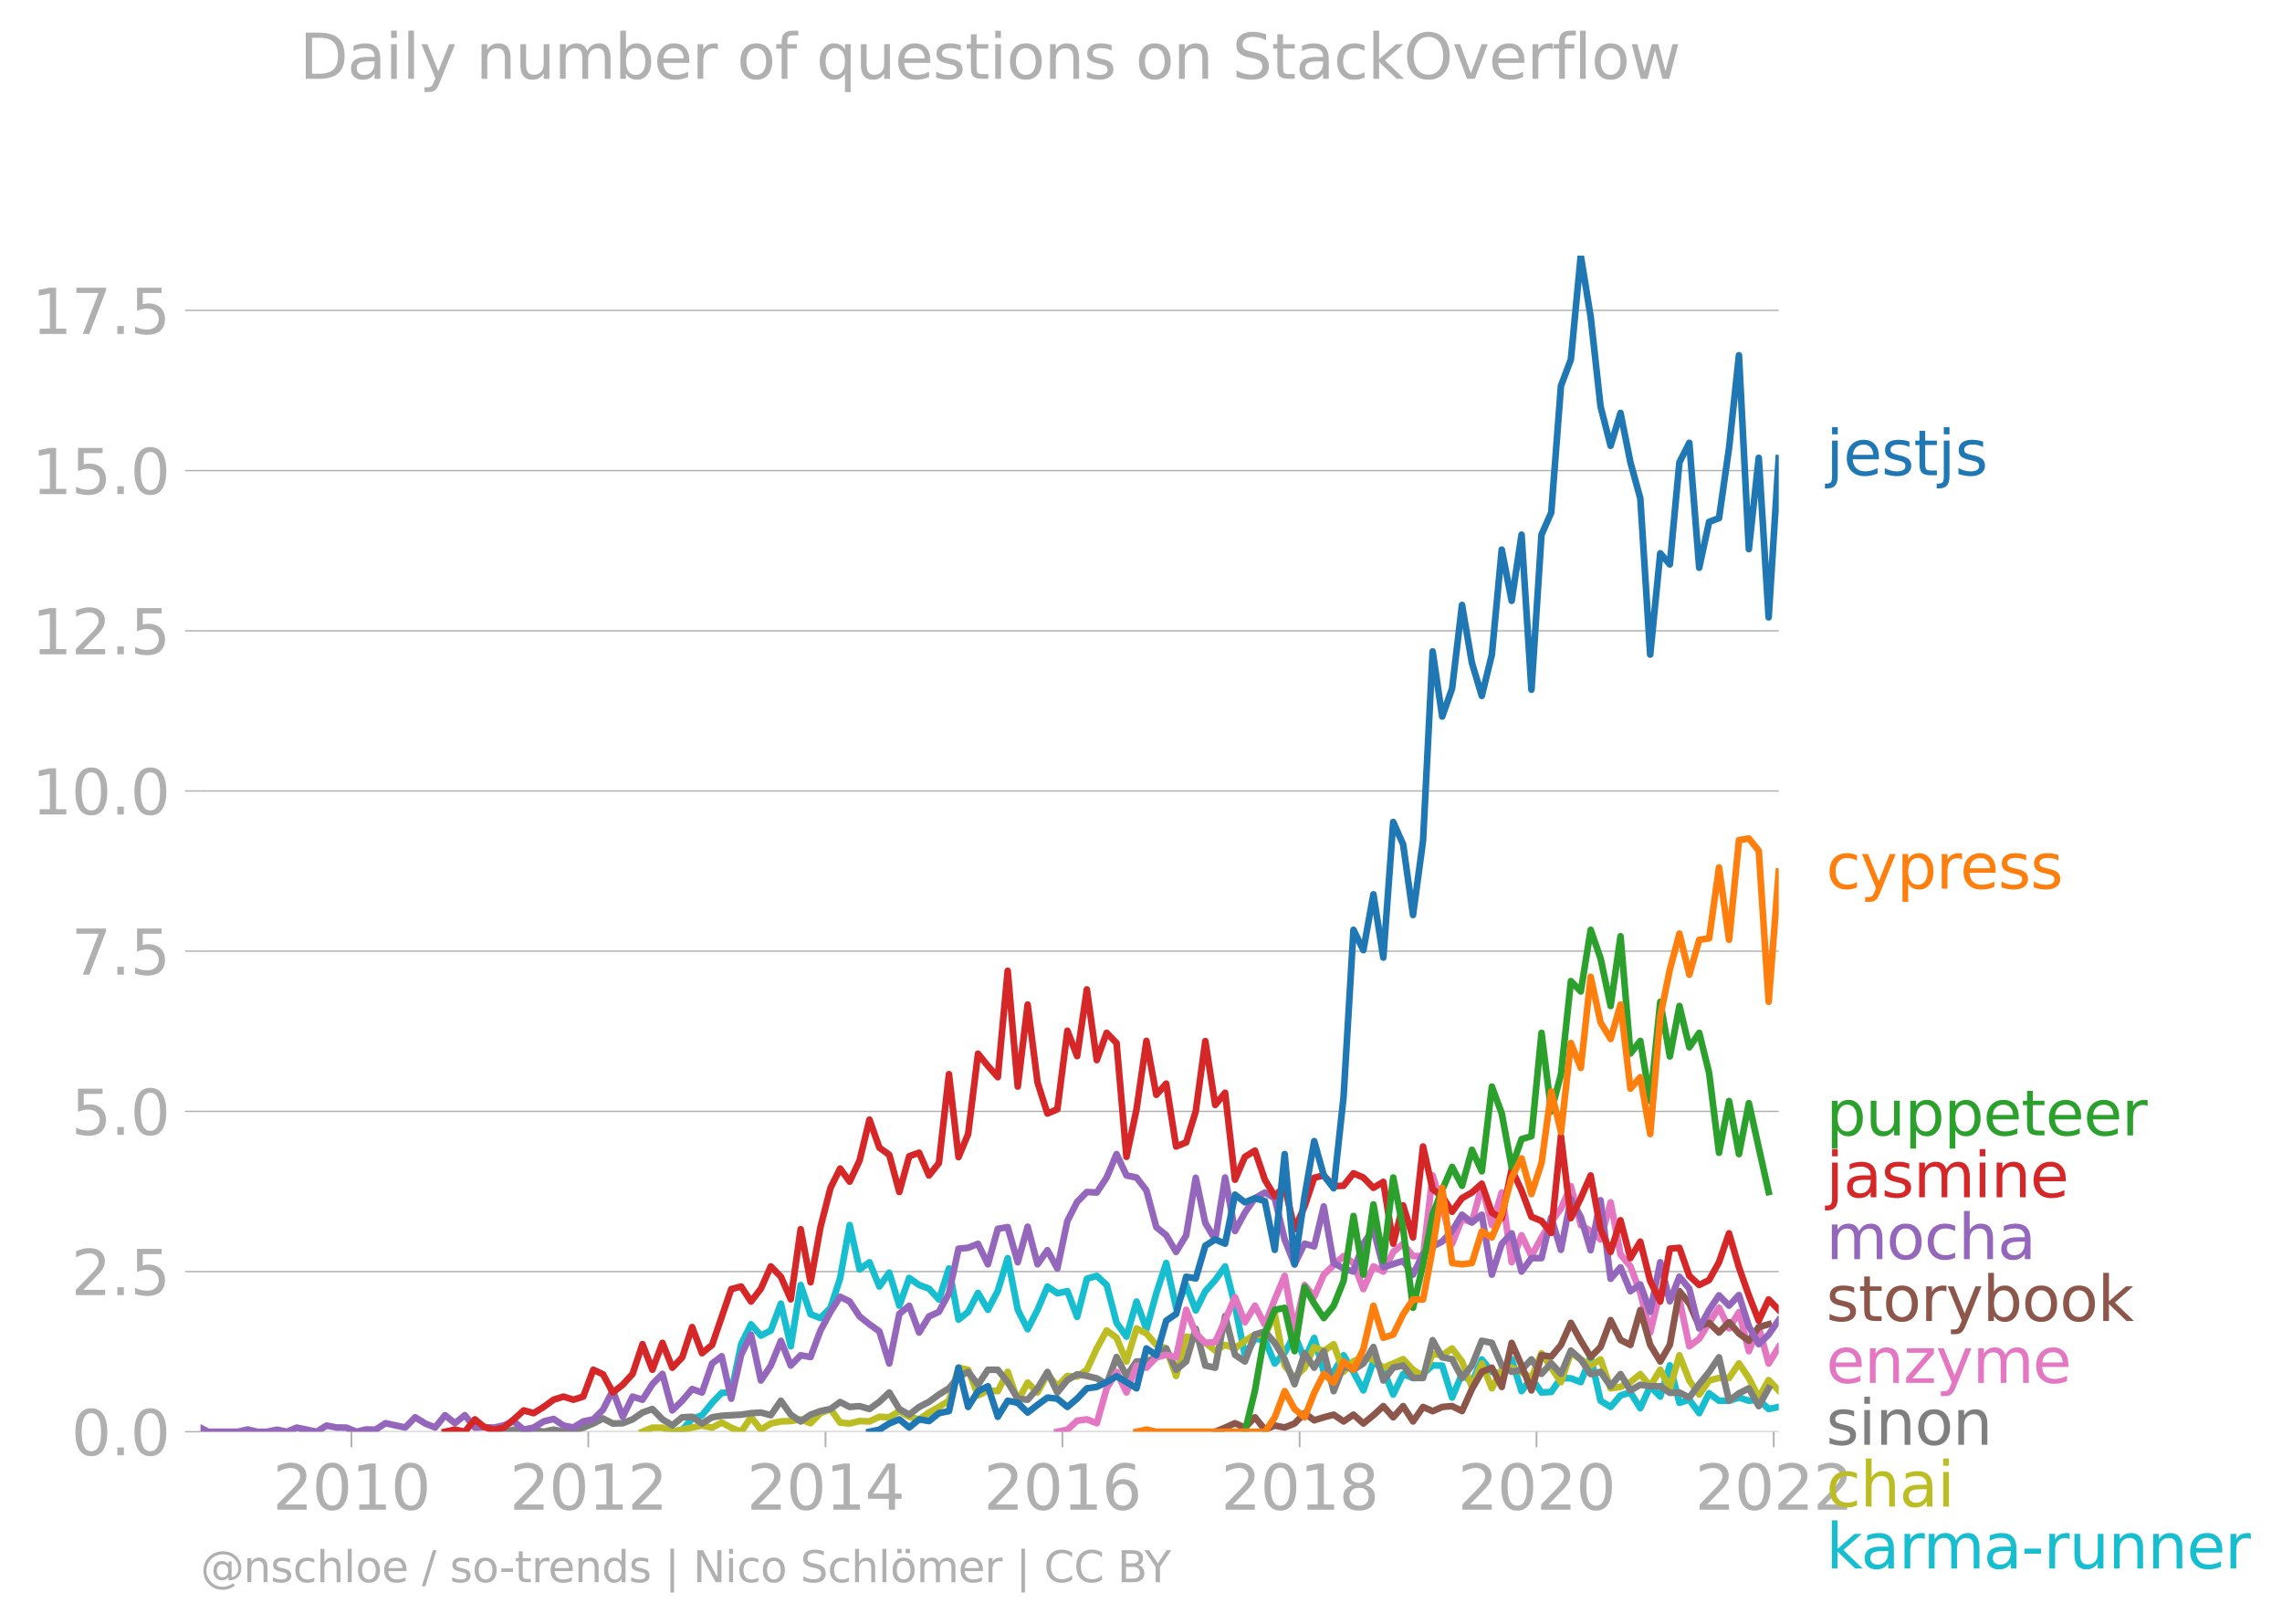 <svg xmlns:xlink="http://www.w3.org/1999/xlink" width="688.489" height="489.969" viewBox="0 0 516.367 367.477" xmlns="http://www.w3.org/2000/svg"><defs><style>*{stroke-linejoin:round;stroke-linecap:butt}</style></defs><g id="figure_1"><path d="M0 367.477h516.367V0H0v367.477z" style="fill:none" id="patch_1"/><g id="axes_1"><path d="M45.372 323.95h357.12V57.838H45.372V323.95z" style="fill:none" id="patch_2"/><g id="matplotlib.axis_1"><g id="xtick_1"><g id="line2d_1"><defs><path id="mc62f06c183" d="M0 0v3.5" style="stroke:#b0b0b0;stroke-width:.4"/></defs><use xlink:href="#mc62f06c183" x="79.516" y="323.95" style="fill:#b0b0b0;stroke:#b0b0b0;stroke-width:.4"/></g><g style="fill:#b0b0b0" transform="matrix(.14 0 0 -.14 61.701 341.588)" id="text_1"><defs><path id="DejaVuSans-32" d="M1228 531h2203V0H469v531q359 372 979 998 621 627 780 809 303 340 423 576 121 236 121 464 0 372-261 606-261 235-680 235-297 0-627-103-329-103-704-313v638q381 153 712 231 332 78 607 78 725 0 1156-363 431-362 431-968 0-288-108-546-107-257-392-607-78-91-497-524-418-433-1181-1211z" transform="scale(.016)"/><path id="DejaVuSans-30" d="M2034 4250q-487 0-733-480-245-479-245-1442 0-959 245-1439 246-480 733-480 491 0 736 480 246 480 246 1439 0 963-246 1442-245 480-736 480zm0 500q785 0 1199-621 414-620 414-1801 0-1178-414-1799Q2819-91 2034-91q-784 0-1198 620-414 621-414 1799 0 1181 414 1801 414 621 1198 621z" transform="scale(.016)"/><path id="DejaVuSans-31" d="M794 531h1031v3560L703 3866v575l1116 225h631V531h1031V0H794v531z" transform="scale(.016)"/></defs><use xlink:href="#DejaVuSans-32"/><use xlink:href="#DejaVuSans-30" x="63.623"/><use xlink:href="#DejaVuSans-31" x="127.246"/><use xlink:href="#DejaVuSans-30" x="190.869"/></g></g><g id="xtick_2"><use xlink:href="#mc62f06c183" x="133.119" y="323.95" style="fill:#b0b0b0;stroke:#b0b0b0;stroke-width:.4" id="line2d_2"/><g style="fill:#b0b0b0" transform="matrix(.14 0 0 -.14 115.304 341.588)" id="text_2"><use xlink:href="#DejaVuSans-32"/><use xlink:href="#DejaVuSans-30" x="63.623"/><use xlink:href="#DejaVuSans-31" x="127.246"/><use xlink:href="#DejaVuSans-32" x="190.869"/></g></g><g id="xtick_3"><use xlink:href="#mc62f06c183" x="186.795" y="323.95" style="fill:#b0b0b0;stroke:#b0b0b0;stroke-width:.4" id="line2d_3"/><g style="fill:#b0b0b0" transform="matrix(.14 0 0 -.14 168.98 341.588)" id="text_3"><defs><path id="DejaVuSans-34" d="M2419 4116 825 1625h1594v2491zm-166 550h794V1625h666v-525h-666V0h-628v1100H313v609l1940 2957z" transform="scale(.016)"/></defs><use xlink:href="#DejaVuSans-32"/><use xlink:href="#DejaVuSans-30" x="63.623"/><use xlink:href="#DejaVuSans-31" x="127.246"/><use xlink:href="#DejaVuSans-34" x="190.869"/></g></g><g id="xtick_4"><use xlink:href="#mc62f06c183" x="240.398" y="323.95" style="fill:#b0b0b0;stroke:#b0b0b0;stroke-width:.4" id="line2d_4"/><g style="fill:#b0b0b0" transform="matrix(.14 0 0 -.14 222.583 341.588)" id="text_4"><defs><path id="DejaVuSans-36" d="M2113 2584q-425 0-674-291-248-290-248-796 0-503 248-796 249-292 674-292t673 292q248 293 248 796 0 506-248 796-248 291-673 291zm1253 1979v-575q-238 112-480 171-242 60-480 60-625 0-955-422-329-422-376-1275 184 272 462 417 279 145 613 145 703 0 1111-427 408-426 408-1160 0-719-425-1154Q2819-91 2113-91q-810 0-1238 620-428 621-428 1799 0 1106 525 1764t1409 658q238 0 480-47t505-140z" transform="scale(.016)"/></defs><use xlink:href="#DejaVuSans-32"/><use xlink:href="#DejaVuSans-30" x="63.623"/><use xlink:href="#DejaVuSans-31" x="127.246"/><use xlink:href="#DejaVuSans-36" x="190.869"/></g></g><g id="xtick_5"><use xlink:href="#mc62f06c183" x="294.075" y="323.95" style="fill:#b0b0b0;stroke:#b0b0b0;stroke-width:.4" id="line2d_5"/><g style="fill:#b0b0b0" transform="matrix(.14 0 0 -.14 276.26 341.588)" id="text_5"><defs><path id="DejaVuSans-38" d="M2034 2216q-450 0-708-241-257-241-257-662 0-422 257-663 258-241 708-241t709 242q260 243 260 662 0 421-258 662-257 241-711 241zm-631 268q-406 100-633 378-226 279-226 679 0 559 398 884 399 325 1092 325 697 0 1094-325t397-884q0-400-227-679-226-278-629-378 456-106 710-416 255-309 255-755 0-679-414-1042Q2806-91 2034-91q-771 0-1186 362-414 363-414 1042 0 446 256 755 257 310 713 416zm-231 997q0-362 226-565 227-203 636-203 407 0 636 203 230 203 230 565 0 363-230 566-229 203-636 203-409 0-636-203-226-203-226-566z" transform="scale(.016)"/></defs><use xlink:href="#DejaVuSans-32"/><use xlink:href="#DejaVuSans-30" x="63.623"/><use xlink:href="#DejaVuSans-31" x="127.246"/><use xlink:href="#DejaVuSans-38" x="190.869"/></g></g><g id="xtick_6"><use xlink:href="#mc62f06c183" x="347.677" y="323.95" style="fill:#b0b0b0;stroke:#b0b0b0;stroke-width:.4" id="line2d_6"/><g style="fill:#b0b0b0" transform="matrix(.14 0 0 -.14 329.862 341.588)" id="text_6"><use xlink:href="#DejaVuSans-32"/><use xlink:href="#DejaVuSans-30" x="63.623"/><use xlink:href="#DejaVuSans-32" x="127.246"/><use xlink:href="#DejaVuSans-30" x="190.869"/></g></g><g id="xtick_7"><use xlink:href="#mc62f06c183" x="401.354" y="323.95" style="fill:#b0b0b0;stroke:#b0b0b0;stroke-width:.4" id="line2d_7"/><g style="fill:#b0b0b0" transform="matrix(.14 0 0 -.14 383.539 341.588)" id="text_7"><use xlink:href="#DejaVuSans-32"/><use xlink:href="#DejaVuSans-30" x="63.623"/><use xlink:href="#DejaVuSans-32" x="127.246"/><use xlink:href="#DejaVuSans-32" x="190.869"/></g></g></g><g id="matplotlib.axis_2"><g id="ytick_1"><path d="M45.372 323.95h357.12" clip-path="url(#p41dce75fad)" style="fill:none;stroke:#b0b0b0;stroke-width:.3;stroke-linecap:square" id="line2d_8"/><g id="line2d_9"><defs><path id="mdbdc81c851" d="M0 0h-3.5" style="stroke:#b0b0b0;stroke-width:.3"/></defs><use xlink:href="#mdbdc81c851" x="45.372" y="323.95" style="fill:#b0b0b0;stroke:#b0b0b0;stroke-width:.3"/></g><g style="fill:#b0b0b0" transform="matrix(.14 0 0 -.14 16.108 329.269)" id="text_8"><defs><path id="DejaVuSans-2e" d="M684 794h660V0H684v794z" transform="scale(.016)"/></defs><use xlink:href="#DejaVuSans-30"/><use xlink:href="#DejaVuSans-2e" x="63.623"/><use xlink:href="#DejaVuSans-30" x="95.41"/></g></g><g id="ytick_2"><path d="M45.372 287.704h357.12" clip-path="url(#p41dce75fad)" style="fill:none;stroke:#b0b0b0;stroke-width:.3;stroke-linecap:square" id="line2d_10"/><use xlink:href="#mdbdc81c851" x="45.372" y="287.704" style="fill:#b0b0b0;stroke:#b0b0b0;stroke-width:.3" id="line2d_11"/><g style="fill:#b0b0b0" transform="matrix(.14 0 0 -.14 16.108 293.023)" id="text_9"><defs><path id="DejaVuSans-35" d="M691 4666h2478v-532H1269V2991q137 47 274 70 138 23 276 23 781 0 1237-428 457-428 457-1159 0-753-469-1171Q2575-91 1722-91q-294 0-599 50Q819 9 494 109v635q281-153 581-228t634-75q541 0 856 284 316 284 316 772 0 487-316 771-315 285-856 285-253 0-505-56-251-56-513-175v2344z" transform="scale(.016)"/></defs><use xlink:href="#DejaVuSans-32"/><use xlink:href="#DejaVuSans-2e" x="63.623"/><use xlink:href="#DejaVuSans-35" x="95.41"/></g></g><g id="ytick_3"><path d="M45.372 251.459h357.12" clip-path="url(#p41dce75fad)" style="fill:none;stroke:#b0b0b0;stroke-width:.3;stroke-linecap:square" id="line2d_12"/><use xlink:href="#mdbdc81c851" x="45.372" y="251.459" style="fill:#b0b0b0;stroke:#b0b0b0;stroke-width:.3" id="line2d_13"/><g style="fill:#b0b0b0" transform="matrix(.14 0 0 -.14 16.108 256.778)" id="text_10"><use xlink:href="#DejaVuSans-35"/><use xlink:href="#DejaVuSans-2e" x="63.623"/><use xlink:href="#DejaVuSans-30" x="95.41"/></g></g><g id="ytick_4"><path d="M45.372 215.213h357.12" clip-path="url(#p41dce75fad)" style="fill:none;stroke:#b0b0b0;stroke-width:.3;stroke-linecap:square" id="line2d_14"/><use xlink:href="#mdbdc81c851" x="45.372" y="215.213" style="fill:#b0b0b0;stroke:#b0b0b0;stroke-width:.3" id="line2d_15"/><g style="fill:#b0b0b0" transform="matrix(.14 0 0 -.14 16.108 220.532)" id="text_11"><defs><path id="DejaVuSans-37" d="M525 4666h3000v-269L1831 0h-659l1594 4134H525v532z" transform="scale(.016)"/></defs><use xlink:href="#DejaVuSans-37"/><use xlink:href="#DejaVuSans-2e" x="63.623"/><use xlink:href="#DejaVuSans-35" x="95.41"/></g></g><g id="ytick_5"><path d="M45.372 178.968h357.12" clip-path="url(#p41dce75fad)" style="fill:none;stroke:#b0b0b0;stroke-width:.3;stroke-linecap:square" id="line2d_16"/><use xlink:href="#mdbdc81c851" x="45.372" y="178.968" style="fill:#b0b0b0;stroke:#b0b0b0;stroke-width:.3" id="line2d_17"/><g style="fill:#b0b0b0" transform="matrix(.14 0 0 -.14 7.2 184.287)" id="text_12"><use xlink:href="#DejaVuSans-31"/><use xlink:href="#DejaVuSans-30" x="63.623"/><use xlink:href="#DejaVuSans-2e" x="127.246"/><use xlink:href="#DejaVuSans-30" x="159.033"/></g></g><g id="ytick_6"><path d="M45.372 142.722h357.12" clip-path="url(#p41dce75fad)" style="fill:none;stroke:#b0b0b0;stroke-width:.3;stroke-linecap:square" id="line2d_18"/><use xlink:href="#mdbdc81c851" x="45.372" y="142.722" style="fill:#b0b0b0;stroke:#b0b0b0;stroke-width:.3" id="line2d_19"/><g style="fill:#b0b0b0" transform="matrix(.14 0 0 -.14 7.2 148.041)" id="text_13"><use xlink:href="#DejaVuSans-31"/><use xlink:href="#DejaVuSans-32" x="63.623"/><use xlink:href="#DejaVuSans-2e" x="127.246"/><use xlink:href="#DejaVuSans-35" x="159.033"/></g></g><g id="ytick_7"><path d="M45.372 106.477h357.12" clip-path="url(#p41dce75fad)" style="fill:none;stroke:#b0b0b0;stroke-width:.3;stroke-linecap:square" id="line2d_20"/><use xlink:href="#mdbdc81c851" x="45.372" y="106.477" style="fill:#b0b0b0;stroke:#b0b0b0;stroke-width:.3" id="line2d_21"/><g style="fill:#b0b0b0" transform="matrix(.14 0 0 -.14 7.2 111.796)" id="text_14"><use xlink:href="#DejaVuSans-31"/><use xlink:href="#DejaVuSans-35" x="63.623"/><use xlink:href="#DejaVuSans-2e" x="127.246"/><use xlink:href="#DejaVuSans-30" x="159.033"/></g></g><g id="ytick_8"><path d="M45.372 70.231h357.12" clip-path="url(#p41dce75fad)" style="fill:none;stroke:#b0b0b0;stroke-width:.3;stroke-linecap:square" id="line2d_22"/><use xlink:href="#mdbdc81c851" x="45.372" y="70.231" style="fill:#b0b0b0;stroke:#b0b0b0;stroke-width:.3" id="line2d_23"/><g style="fill:#b0b0b0" transform="matrix(.14 0 0 -.14 7.2 75.55)" id="text_15"><use xlink:href="#DejaVuSans-31"/><use xlink:href="#DejaVuSans-37" x="63.623"/><use xlink:href="#DejaVuSans-2e" x="127.246"/><use xlink:href="#DejaVuSans-35" x="159.033"/></g></g></g><path d="m152.137 323.95 2.24-.468 2.24-2.432 2.239-.842 2.276-2.806 2.166-2.255 2.166-.083 2.24-10.928 2.24-4.506 2.24 2.573 2.239-1.17 2.276-6.08 2.24 9.666 2.24-13.875 2.239 6.626 2.24.857 2.276-2.338 2.166-6.631 2.166-12.077 2.24 10.04 2.239-1.621 2.24 5.487 2.24-3.149 2.275 7.483 2.24-6.267 2.24 1.59 2.24.827 2.239 2.447 2.276-7.015 2.166 11.575 2.166-1.754 2.24-4.287 2.24 3.82 2.239-4.303 2.24-7.39 2.276 11.692 2.24 4.397 2.239-4.397 2.24-5.269 2.24 1.528 2.275-.468 2.203 5.806 2.203-8.612 2.24-.67 2.24 2.073 2.239 8.559 2.24 3.133 2.276-7.95 2.24 6.267 2.239-8.138 2.24-6.844 2.239 10.118 2.276-5.145 2.166 5.763 2.167-4.36 2.24-2.51 2.239-3.102 2.24 8.902 2.239 11.209 2.276-3.742 2.24.265 2.24 5.347 2.239-2.447 2.24-4.1 2.276 5.612 2.166-4.86 2.166 7.666 2.24.031 2.24-3.772 2.239 3.772 2.24 4.178 2.276-6.547 2.24 1.886 2.239 5.597 2.24-4.63 2.239.888 2.276-.935 2.166-1.921 2.166.05 2.24 7.233 2.24-5.362 2.24 1.98 2.239-5.254 2.276 2.806 2.24.514 2.24-3.32 2.239 7.187 2.24-2.978 2.276 3.274 2.202-.113 2.203-3.161 2.24.078 2.24.857 2.239-5.69 2.24 9.9 2.276 1.403 2.24-2.604 2.239-.67 2.24 3.57 2.24-4.973 2.275 2.338 2.167-7.065 2.166 8.468 2.24-.701 2.239 3.04 2.24-4.49 2.239 1.684h2.276l2.24-.718 2.24.718 2.239-.234 2.24 2.104 2.276-.467" clip-path="url(#p41dce75fad)" style="fill:none;stroke:#17becf;stroke-width:1.5;stroke-linecap:square" id="line2d_24"/><path d="m145.382 323.95 2.24-.936h2.275l2.24.936 2.24-.468 2.24-.499 2.239-.436 2.276.467 2.166-1.135 2.166 1.135 2.24.936 2.24-3.274 2.24 2.79 2.239-1.387 2.276-.468 2.24-.078 2.24-.39 2.239.874 2.24-2.276 2.276-.936 2.166 3.074 2.166.2 2.24-.546 2.239.078 2.24-1.044 2.24.109 2.275-1.403 2.24 1.294 2.24.577 2.24-1.544 2.239-1.262 2.276-1.403 2.166-7.483 2.166.467 2.24 5.815 2.24-1.138 2.239.172 2.24-4.381 2.276 6.548 2.24-4.1 2.239 2.229 2.24-4.163 2.24 2.76 2.275-2.339 2.203.13 2.203-1.533 2.24-4.817 2.24-4.069 2.239 1.653 2.24 5.363 2.276-7.483 2.24 1.153 2.239 2.588 2.24.795 2.239 6.22 2.276-8.886 2.166.284 2.167 1.12 2.24 1.745 2.239-1.278 2.24.795 2.239-1.73 2.276-1.403 2.24.234 2.24-4.911 2.239 11.676 2.24 2.822 2.276-2.338 2.166-4.66 2.166.918 2.24-1.574 2.24 6.251 2.239-2.385 2.24-.889 2.276.468 2.24 1.87 2.239-.935 2.24-.997 2.239 2.4 2.276 1.403 2.166-4.977 2.166.3 2.24-1.543 2.24 2.947 2.24 5.752 2.239-5.285 2.276 5.612 2.24-4.193 2.24-.483 2.239.966 2.24 1.372 2.276-5.612 2.202 3.274 2.203 3.273 2.24-6.656 2.24 1.512 2.239 1.387 2.24-1.387 2.276 6.547 2.24-.327 2.239-1.076 2.24-1.824 2.24 2.76 2.275-3.742 2.167 4.193 2.166-7.466 2.24 5.705 2.239 3.18 2.24-3.18 2.239-.561h2.276l2.24-3.305 2.24 3.305 2.239 4.427 2.24-3.96 2.276 2.34" clip-path="url(#p41dce75fad)" style="fill:none;stroke:#bcbd22;stroke-width:1.5;stroke-linecap:square" id="line2d_25"/><path d="m114.028 323.95 2.24-.468 2.239.468 2.24-.468 2.276.468 2.24-.483 2.239.483 4.479-.936 2.276-.935 2.203-1.129 2.203 1.13 2.24-.063 2.24-.873 2.239-1.544 2.24-.795 2.275 2.339 2.24 1.356 2.24-1.824 2.24-.11 2.239 1.513 2.276-1.403 2.166-.35 4.406-.242 2.24-.343 2.24-.14 2.239.607 2.276-3.273 2.24 3.149 2.24 1.527 2.239-1.527 2.24-.811 2.276-.468 2.166-1.586 2.166 1.119 2.24-.187 2.239.654 2.24-1.621 2.24-2.12 2.275 3.741 2.24 1.279 2.24-1.746 2.24-1.154 2.239-1.652 2.276-1.404 2.166-2.605 2.166-1.136 2.24 2.93 2.24-3.398 2.239.016 2.24 2.79 2.276 3.742 2.24.234 2.239-2.573 2.24-3.71 2.24 4.646 2.275-2.806 2.203-1.307 2.203.371 2.24.546 2.24 1.325 2.239-6.158 2.24 4.287 2.276-3.273 2.24-.047 2.239-.889 2.24-2.01 2.239 4.816 2.276-1.87 2.166-7.4 2.167 8.335 2.24.468 2.239-11.692 2.24 8.792 2.239 1.497 2.276-6.08 2.24-.733 2.24 2.603 2.239 3.68 2.24 5.674 2.276-7.015 2.166 3.274 2.166-3.742 2.24 9.058 2.24-5.784 2.239.95 2.24-1.418 2.276-3.741 2.24 7.576 2.239-2.9 2.24-.483 2.239 2.822h2.276l2.166-8.552 2.166 3.875 2.24.406 2.24 4.271 2.24-2.822 2.239-5.596 2.276.467 2.24 5.13 2.24 1.418 2.239-.452 2.24-2.354 2.276 3.274 2.202-2.403 2.203 2.403 2.24-5.27 2.24 1.996 2.239 3.32 2.24-.514 2.276 3.274 2.24-2.76 2.239 3.695 2.24-1.278 2.24.343h2.275l2.167 1.486 2.166-.083 2.24 1.153 2.239-3.024 2.24-2.775 2.239-3.305 2.276 9.822 2.24-1.684 2.24-1.123 2.239 4.023 2.24-4.023h0" clip-path="url(#p41dce75fad)" style="fill:none;stroke:#7f7f7f;stroke-width:1.5;stroke-linecap:square" id="line2d_26"/><g style="fill:#1f77b4" transform="matrix(.14 0 0 -.14 413.205 107.534)" id="text_16"><defs><path id="DejaVuSans-6a" d="M603 3500h575V-63q0-668-255-968-254-300-820-300h-219v487H38q328 0 446 152Q603-541 603-63v3563zm0 1363h575v-729H603v729z" transform="scale(.016)"/><path id="DejaVuSans-65" d="M3597 1894v-281H953q38-594 358-905t892-311q331 0 642 81t618 244V178Q3153 47 2828-22t-659-69q-838 0-1327 487-489 488-489 1320 0 859 464 1363 464 505 1252 505 706 0 1117-455 411-454 411-1235zm-575 169q-6 471-264 752-258 282-683 282-481 0-770-272t-333-766l2050 4z" transform="scale(.016)"/><path id="DejaVuSans-73" d="M2834 3397v-544q-243 125-506 187-262 63-544 63-428 0-642-131t-214-394q0-200 153-314t616-217l197-44q612-131 870-370t258-667q0-488-386-773Q2250-91 1575-91q-281 0-586 55T347 128v594q319-166 628-249 309-82 613-82 406 0 624 139 219 139 219 392 0 234-158 359-157 125-692 241l-200 47q-534 112-772 345-237 233-237 639 0 494 350 762 350 269 994 269 318 0 599-47 282-46 519-140z" transform="scale(.016)"/><path id="DejaVuSans-74" d="M1172 4494v-994h1184v-447H1172V1153q0-428 117-550t477-122h590V0h-590q-666 0-919 248-253 249-253 905v1900H172v447h422v994h578z" transform="scale(.016)"/></defs><use xlink:href="#DejaVuSans-6a"/><use xlink:href="#DejaVuSans-65" x="27.783"/><use xlink:href="#DejaVuSans-73" x="89.307"/><use xlink:href="#DejaVuSans-74" x="141.406"/><use xlink:href="#DejaVuSans-6a" x="180.615"/><use xlink:href="#DejaVuSans-73" x="208.398"/></g><g style="fill:#ff7f0e" transform="matrix(.14 0 0 -.14 413.205 201.07)" id="text_17"><defs><path id="DejaVuSans-63" d="M3122 3366v-538q-244 135-489 202t-495 67q-560 0-870-355-309-354-309-995t309-996q310-354 870-354 250 0 495 67t489 202V134Q2881 22 2623-34q-257-57-548-57-791 0-1257 497-465 497-465 1341 0 856 470 1346 471 491 1290 491 265 0 518-55 253-54 491-163z" transform="scale(.016)"/><path id="DejaVuSans-79" d="M2059-325q-243-625-475-815-231-191-618-191H506v481h338q237 0 368 113 132 112 291 531l103 262L191 3500h609L1894 763l1094 2737h609L2059-325z" transform="scale(.016)"/><path id="DejaVuSans-70" d="M1159 525v-1856H581v4831h578v-531q182 312 458 463 277 152 661 152 638 0 1036-506 399-506 399-1331T3314 415Q2916-91 2278-91q-384 0-661 152-276 152-458 464zm1957 1222q0 634-261 995t-717 361q-457 0-718-361t-261-995q0-634 261-995t718-361q456 0 717 361t261 995z" transform="scale(.016)"/><path id="DejaVuSans-72" d="M2631 2963q-97 56-211 82-114 27-251 27-488 0-749-317t-261-911V0H581v3500h578v-544q182 319 472 473 291 155 707 155 59 0 131-8 72-7 159-23l3-590z" transform="scale(.016)"/></defs><use xlink:href="#DejaVuSans-63"/><use xlink:href="#DejaVuSans-79" x="54.98"/><use xlink:href="#DejaVuSans-70" x="114.16"/><use xlink:href="#DejaVuSans-72" x="177.637"/><use xlink:href="#DejaVuSans-65" x="216.5"/><use xlink:href="#DejaVuSans-73" x="278.023"/><use xlink:href="#DejaVuSans-73" x="330.123"/></g><g style="fill:#2ca02c" transform="matrix(.14 0 0 -.14 413.205 256.89)" id="text_18"><defs><path id="DejaVuSans-75" d="M544 1381v2119h575V1403q0-497 193-746 194-248 582-248 465 0 735 297 271 297 271 810v1984h575V0h-575v538q-209-319-486-474-276-155-642-155-603 0-916 375-312 375-312 1097zm1447 2203z" transform="scale(.016)"/></defs><use xlink:href="#DejaVuSans-70"/><use xlink:href="#DejaVuSans-75" x="63.477"/><use xlink:href="#DejaVuSans-70" x="126.855"/><use xlink:href="#DejaVuSans-70" x="190.332"/><use xlink:href="#DejaVuSans-65" x="253.809"/><use xlink:href="#DejaVuSans-74" x="315.332"/><use xlink:href="#DejaVuSans-65" x="354.541"/><use xlink:href="#DejaVuSans-65" x="416.064"/><use xlink:href="#DejaVuSans-72" x="477.588"/></g><g style="fill:#d62728" transform="matrix(.14 0 0 -.14 413.205 270.89)" id="text_19"><defs><path id="DejaVuSans-61" d="M2194 1759q-697 0-966-159t-269-544q0-306 202-486 202-179 548-179 479 0 768 339t289 901v128h-572zm1147 238V0h-575v531q-197-318-491-470T1556-91q-537 0-855 302-317 302-317 808 0 590 395 890 396 300 1180 300h807v57q0 397-261 614t-733 217q-300 0-585-72-284-72-546-216v532q315 122 612 182 297 61 578 61 760 0 1135-394 375-393 375-1193z" transform="scale(.016)"/><path id="DejaVuSans-6d" d="M3328 2828q216 388 516 572t706 184q547 0 844-383 297-382 297-1088V0h-578v2094q0 503-179 746-178 244-543 244-447 0-707-297-259-296-259-809V0h-578v2094q0 506-178 748t-550 242q-441 0-701-298-259-298-259-808V0H581v3500h578v-544q197 322 472 475t653 153q382 0 649-194 267-193 395-562z" transform="scale(.016)"/><path id="DejaVuSans-69" d="M603 3500h575V0H603v3500zm0 1363h575v-729H603v729z" transform="scale(.016)"/><path id="DejaVuSans-6e" d="M3513 2113V0h-575v2094q0 497-194 743-194 247-581 247-466 0-735-297-269-296-269-809V0H581v3500h578v-544q207 316 486 472 280 156 646 156 603 0 912-373 310-373 310-1098z" transform="scale(.016)"/></defs><use xlink:href="#DejaVuSans-6a"/><use xlink:href="#DejaVuSans-61" x="27.783"/><use xlink:href="#DejaVuSans-73" x="89.063"/><use xlink:href="#DejaVuSans-6d" x="141.162"/><use xlink:href="#DejaVuSans-69" x="238.574"/><use xlink:href="#DejaVuSans-6e" x="266.357"/><use xlink:href="#DejaVuSans-65" x="329.736"/></g><g style="fill:#9467bd" transform="matrix(.14 0 0 -.14 413.205 284.89)" id="text_20"><defs><path id="DejaVuSans-6f" d="M1959 3097q-462 0-731-361t-269-989q0-628 267-989 268-361 733-361 460 0 728 362 269 363 269 988 0 622-269 986-268 364-728 364zm0 487q750 0 1178-488 429-487 429-1349 0-859-429-1349Q2709-91 1959-91q-753 0-1180 489-426 490-426 1349 0 862 426 1349 427 488 1180 488z" transform="scale(.016)"/><path id="DejaVuSans-68" d="M3513 2113V0h-575v2094q0 497-194 743-194 247-581 247-466 0-735-297-269-296-269-809V0H581v4863h578V2956q207 316 486 472 280 156 646 156 603 0 912-373 310-373 310-1098z" transform="scale(.016)"/></defs><use xlink:href="#DejaVuSans-6d"/><use xlink:href="#DejaVuSans-6f" x="97.412"/><use xlink:href="#DejaVuSans-63" x="158.594"/><use xlink:href="#DejaVuSans-68" x="213.574"/><use xlink:href="#DejaVuSans-61" x="276.953"/></g><g style="fill:#8c564b" transform="matrix(.14 0 0 -.14 413.205 298.89)" id="text_21"><defs><path id="DejaVuSans-62" d="M3116 1747q0 634-261 995t-717 361q-457 0-718-361t-261-995q0-634 261-995t718-361q456 0 717 361t261 995zM1159 2969q182 312 458 463 277 152 661 152 638 0 1036-506 399-506 399-1331T3314 415Q2916-91 2278-91q-384 0-661 152-276 152-458 464V0H581v4863h578V2969z" transform="scale(.016)"/><path id="DejaVuSans-6b" d="M581 4863h578V1991l1716 1509h734L1753 1863 3688 0h-750L1159 1709V0H581v4863z" transform="scale(.016)"/></defs><use xlink:href="#DejaVuSans-73"/><use xlink:href="#DejaVuSans-74" x="52.1"/><use xlink:href="#DejaVuSans-6f" x="91.309"/><use xlink:href="#DejaVuSans-72" x="152.49"/><use xlink:href="#DejaVuSans-79" x="193.604"/><use xlink:href="#DejaVuSans-62" x="252.783"/><use xlink:href="#DejaVuSans-6f" x="316.26"/><use xlink:href="#DejaVuSans-6f" x="377.441"/><use xlink:href="#DejaVuSans-6b" x="438.623"/></g><g style="fill:#e377c2" transform="matrix(.14 0 0 -.14 413.205 312.89)" id="text_22"><defs><path id="DejaVuSans-7a" d="M353 3500h2731v-525L922 459h2162V0H275v525l2163 2516H353v459z" transform="scale(.016)"/></defs><use xlink:href="#DejaVuSans-65"/><use xlink:href="#DejaVuSans-6e" x="61.523"/><use xlink:href="#DejaVuSans-7a" x="124.902"/><use xlink:href="#DejaVuSans-79" x="177.393"/><use xlink:href="#DejaVuSans-6d" x="236.572"/><use xlink:href="#DejaVuSans-65" x="333.984"/></g><g style="fill:#7f7f7f" transform="matrix(.14 0 0 -.14 413.205 326.89)" id="text_23"><use xlink:href="#DejaVuSans-73"/><use xlink:href="#DejaVuSans-69" x="52.1"/><use xlink:href="#DejaVuSans-6e" x="79.883"/><use xlink:href="#DejaVuSans-6f" x="143.262"/><use xlink:href="#DejaVuSans-6e" x="204.443"/></g><g style="fill:#bcbd22" transform="matrix(.14 0 0 -.14 413.205 340.89)" id="text_24"><use xlink:href="#DejaVuSans-63"/><use xlink:href="#DejaVuSans-68" x="54.98"/><use xlink:href="#DejaVuSans-61" x="118.359"/><use xlink:href="#DejaVuSans-69" x="179.639"/></g><g style="fill:#17becf" transform="matrix(.14 0 0 -.14 413.205 354.89)" id="text_25"><defs><path id="DejaVuSans-2d" d="M313 2009h1684v-512H313v512z" transform="scale(.016)"/></defs><use xlink:href="#DejaVuSans-6b"/><use xlink:href="#DejaVuSans-61" x="56.16"/><use xlink:href="#DejaVuSans-72" x="117.439"/><use xlink:href="#DejaVuSans-6d" x="156.803"/><use xlink:href="#DejaVuSans-61" x="254.215"/><use xlink:href="#DejaVuSans-2d" x="315.494"/><use xlink:href="#DejaVuSans-72" x="351.578"/><use xlink:href="#DejaVuSans-75" x="392.691"/><use xlink:href="#DejaVuSans-6e" x="456.07"/><use xlink:href="#DejaVuSans-6e" x="519.449"/><use xlink:href="#DejaVuSans-65" x="582.828"/><use xlink:href="#DejaVuSans-72" x="644.352"/></g><g style="fill:#b0b0b0" transform="matrix(.097 0 0 -.097 45.372 357.986)" id="text_26"><defs><path id="DejaVuSans-40" d="M2381 1678q0-447 222-702 222-254 610-254 384 0 604 256 221 256 221 700 0 438-225 695-225 258-607 258-378 0-602-256-223-256-223-697zm1703-934q-187-241-429-355t-564-114q-538 0-874 389t-336 1014q0 625 337 1015 338 391 873 391 322 0 565-117 244-117 428-354v409h447V722q457 69 714 417 258 349 258 902 0 334-99 628-98 294-298 544-325 409-792 626t-1017 217q-384 0-738-102-353-101-653-301-490-319-767-836-276-517-276-1120 0-497 179-932 180-434 521-765 328-325 759-495 431-171 922-171 403 0 792 136t714 389l281-347q-390-303-851-464t-936-161q-578 0-1091 205-512 205-912 595Q841 78 631 592q-209 514-209 1105 0 569 212 1084 213 516 607 907 403 396 931 607t1119 211q662 0 1229-272 568-271 952-771 234-307 357-666 124-359 124-744 0-822-497-1297T4084 263v481z" transform="scale(.016)"/><path id="DejaVuSans-6c" d="M603 4863h575V0H603v4863z" transform="scale(.016)"/><path id="DejaVuSans-2f" d="M1625 4666h531L531-594H0l1625 5260z" transform="scale(.016)"/><path id="DejaVuSans-64" d="M2906 2969v1894h575V0h-575v525q-181-312-458-464-276-152-664-152-634 0-1033 506-398 507-398 1332t398 1331q399 506 1033 506 388 0 664-152 277-151 458-463zM947 1747q0-634 261-995t717-361q456 0 718 361 263 361 263 995t-263 995q-262 361-718 361t-717-361q-261-361-261-995z" transform="scale(.016)"/><path id="DejaVuSans-7c" d="M1344 4891v-6400H813v6400h531z" transform="scale(.016)"/><path id="DejaVuSans-4e" d="M628 4666h850L3547 763v3903h612V0h-850L1241 3903V0H628v4666z" transform="scale(.016)"/><path id="DejaVuSans-53" d="M3425 4513v-616q-359 172-678 256-319 85-616 85-515 0-795-200t-280-569q0-310 186-468 186-157 705-254l381-78q706-135 1042-474t336-907q0-679-455-1029Q2797-91 1919-91q-331 0-705 75-373 75-773 222v650q384-215 753-325 369-109 725-109 540 0 834 212 294 213 294 607 0 343-211 537t-692 291l-385 75q-706 140-1022 440-315 300-315 835 0 619 436 975t1201 356q329 0 669-60 341-59 697-177z" transform="scale(.016)"/><path id="DejaVuSans-f6" d="M1959 3097q-462 0-731-361t-269-989q0-628 267-989 268-361 733-361 460 0 728 362 269 363 269 988 0 622-269 986-268 364-728 364zm0 487q750 0 1178-488 429-487 429-1349 0-859-429-1349Q2709-91 1959-91q-753 0-1180 489-426 490-426 1349 0 862 426 1349 427 488 1180 488zm295 1266h634v-631h-634v631zm-1222 0h634v-631h-634v631z" transform="scale(.016)"/><path id="DejaVuSans-43" d="M4122 4306v-665q-319 297-680 443-361 147-767 147-800 0-1225-489t-425-1414q0-922 425-1411t1225-489q406 0 767 147t680 444V359q-331-225-702-338-370-112-782-112-1060 0-1670 648-609 649-609 1771 0 1125 609 1773 610 649 1670 649 418 0 788-111 371-111 696-333z" transform="scale(.016)"/><path id="DejaVuSans-42" d="M1259 2228V519h1013q509 0 754 211 246 211 246 645 0 438-246 645-245 208-754 208H1259zm0 1919V2741h935q462 0 688 173 227 174 227 530 0 353-227 528-226 175-688 175h-935zm-631 519h1613q722 0 1112-300 391-300 391-853 0-429-200-682t-588-315q466-100 724-418 258-317 258-792 0-625-425-966Q3088 0 2303 0H628v4666z" transform="scale(.016)"/><path id="DejaVuSans-59" d="M-13 4666h679l1293-1919 1285 1919h678L2272 2222V0h-634v2222L-13 4666z" transform="scale(.016)"/></defs><use xlink:href="#DejaVuSans-40"/><use xlink:href="#DejaVuSans-6e" x="100"/><use xlink:href="#DejaVuSans-73" x="163.379"/><use xlink:href="#DejaVuSans-63" x="215.479"/><use xlink:href="#DejaVuSans-68" x="270.459"/><use xlink:href="#DejaVuSans-6c" x="333.838"/><use xlink:href="#DejaVuSans-6f" x="361.621"/><use xlink:href="#DejaVuSans-65" x="422.803"/><use xlink:href="#DejaVuSans-20" x="484.326"/><use xlink:href="#DejaVuSans-2f" x="516.113"/><use xlink:href="#DejaVuSans-20" x="549.805"/><use xlink:href="#DejaVuSans-73" x="581.592"/><use xlink:href="#DejaVuSans-6f" x="633.691"/><use xlink:href="#DejaVuSans-2d" x="696.748"/><use xlink:href="#DejaVuSans-74" x="732.832"/><use xlink:href="#DejaVuSans-72" x="772.041"/><use xlink:href="#DejaVuSans-65" x="810.904"/><use xlink:href="#DejaVuSans-6e" x="872.428"/><use xlink:href="#DejaVuSans-64" x="935.807"/><use xlink:href="#DejaVuSans-73" x="999.283"/><use xlink:href="#DejaVuSans-20" x="1051.383"/><use xlink:href="#DejaVuSans-7c" x="1083.17"/><use xlink:href="#DejaVuSans-20" x="1116.861"/><use xlink:href="#DejaVuSans-4e" x="1148.648"/><use xlink:href="#DejaVuSans-69" x="1223.453"/><use xlink:href="#DejaVuSans-63" x="1251.236"/><use xlink:href="#DejaVuSans-6f" x="1306.217"/><use xlink:href="#DejaVuSans-20" x="1367.398"/><use xlink:href="#DejaVuSans-53" x="1399.186"/><use xlink:href="#DejaVuSans-63" x="1462.662"/><use xlink:href="#DejaVuSans-68" x="1517.643"/><use xlink:href="#DejaVuSans-6c" x="1581.021"/><use xlink:href="#DejaVuSans-f6" x="1608.805"/><use xlink:href="#DejaVuSans-6d" x="1669.986"/><use xlink:href="#DejaVuSans-65" x="1767.398"/><use xlink:href="#DejaVuSans-72" x="1828.922"/><use xlink:href="#DejaVuSans-20" x="1870.035"/><use xlink:href="#DejaVuSans-7c" x="1901.822"/><use xlink:href="#DejaVuSans-20" x="1935.514"/><use xlink:href="#DejaVuSans-43" x="1967.301"/><use xlink:href="#DejaVuSans-43" x="2037.125"/><use xlink:href="#DejaVuSans-20" x="2106.949"/><use xlink:href="#DejaVuSans-42" x="2138.736"/><use xlink:href="#DejaVuSans-59" x="2201.84"/></g><g style="fill:#b0b0b0" transform="matrix(.14 0 0 -.14 67.786 17.838)" id="text_27"><defs><path id="DejaVuSans-44" d="M1259 4147V519h763q966 0 1414 437 448 438 448 1382 0 937-448 1373t-1414 436h-763zm-631 519h1297q1356 0 1990-564 635-564 635-1764 0-1207-638-1773Q3275 0 1925 0H628v4666z" transform="scale(.016)"/><path id="DejaVuSans-66" d="M2375 4863v-479h-550q-309 0-430-125-120-125-120-450v-309h947v-447h-947V0H697v3053H147v447h550v244q0 584 272 851 272 268 862 268h544z" transform="scale(.016)"/><path id="DejaVuSans-71" d="M947 1747q0-634 261-995t717-361q456 0 718 361 263 361 263 995t-263 995q-262 361-718 361t-717-361q-261-361-261-995zM2906 525q-181-312-458-464-276-152-664-152-634 0-1033 506-398 507-398 1332t398 1331q399 506 1033 506 388 0 664-152 277-151 458-463v531h575v-4831h-575V525z" transform="scale(.016)"/><path id="DejaVuSans-4f" d="M2522 4238q-688 0-1093-513-404-512-404-1397 0-881 404-1394 405-512 1093-512 687 0 1089 512 402 513 402 1394 0 885-402 1397-402 513-1089 513zm0 512q981 0 1568-658 588-658 588-1764 0-1103-588-1761Q3503-91 2522-91q-984 0-1574 656-589 657-589 1763t589 1764q590 658 1574 658z" transform="scale(.016)"/><path id="DejaVuSans-76" d="M191 3500h609L1894 563l1094 2937h609L2284 0h-781L191 3500z" transform="scale(.016)"/><path id="DejaVuSans-77" d="M269 3500h575l719-2731 715 2731h678l719-2731 716 2731h575L4050 0h-678l-753 2869L1863 0h-679L269 3500z" transform="scale(.016)"/></defs><use xlink:href="#DejaVuSans-44"/><use xlink:href="#DejaVuSans-61" x="77.002"/><use xlink:href="#DejaVuSans-69" x="138.281"/><use xlink:href="#DejaVuSans-6c" x="166.064"/><use xlink:href="#DejaVuSans-79" x="193.848"/><use xlink:href="#DejaVuSans-20" x="253.027"/><use xlink:href="#DejaVuSans-6e" x="284.814"/><use xlink:href="#DejaVuSans-75" x="348.193"/><use xlink:href="#DejaVuSans-6d" x="411.572"/><use xlink:href="#DejaVuSans-62" x="508.984"/><use xlink:href="#DejaVuSans-65" x="572.461"/><use xlink:href="#DejaVuSans-72" x="633.984"/><use xlink:href="#DejaVuSans-20" x="675.098"/><use xlink:href="#DejaVuSans-6f" x="706.885"/><use xlink:href="#DejaVuSans-66" x="768.066"/><use xlink:href="#DejaVuSans-20" x="803.271"/><use xlink:href="#DejaVuSans-71" x="835.059"/><use xlink:href="#DejaVuSans-75" x="898.535"/><use xlink:href="#DejaVuSans-65" x="961.914"/><use xlink:href="#DejaVuSans-73" x="1023.438"/><use xlink:href="#DejaVuSans-74" x="1075.537"/><use xlink:href="#DejaVuSans-69" x="1114.746"/><use xlink:href="#DejaVuSans-6f" x="1142.529"/><use xlink:href="#DejaVuSans-6e" x="1203.711"/><use xlink:href="#DejaVuSans-73" x="1267.09"/><use xlink:href="#DejaVuSans-20" x="1319.189"/><use xlink:href="#DejaVuSans-6f" x="1350.977"/><use xlink:href="#DejaVuSans-6e" x="1412.158"/><use xlink:href="#DejaVuSans-20" x="1475.537"/><use xlink:href="#DejaVuSans-53" x="1507.324"/><use xlink:href="#DejaVuSans-74" x="1570.801"/><use xlink:href="#DejaVuSans-61" x="1610.01"/><use xlink:href="#DejaVuSans-63" x="1671.289"/><use xlink:href="#DejaVuSans-6b" x="1726.27"/><use xlink:href="#DejaVuSans-4f" x="1784.18"/><use xlink:href="#DejaVuSans-76" x="1862.891"/><use xlink:href="#DejaVuSans-65" x="1922.07"/><use xlink:href="#DejaVuSans-72" x="1983.594"/><use xlink:href="#DejaVuSans-66" x="2024.707"/><use xlink:href="#DejaVuSans-6c" x="2059.912"/><use xlink:href="#DejaVuSans-6f" x="2087.695"/><use xlink:href="#DejaVuSans-77" x="2148.877"/></g><path d="m239.26 323.95 2.276-.468 2.203-2.032 2.203-.306 2.24.873 2.24-7.889 2.239-3.71 2.24 4.646 2.276-6.08 2.24.468 2.239-2.339 2.24-.561 2.239.561 2.276-10.757 2.166 5.329 2.167 2.154 2.24-.187 2.239-4.957 2.24-5.191 2.239 5.659 2.276-3.742 2.24 4.365 2.24-5.768 2.239-5.347 2.24 12.362 2.276-10.289 2.166 2.656 2.166-4.994 2.24-2.151 2.24-2.058 2.239 1.574 2.24 5.909 2.276-5.145 2.24 1.17 2.239-4.444 2.24-1.84 2.239 2.776h2.276l2.166-18.24 2.166 7.015 2.24 8.45 2.24-5.644 2.24.811 2.239-8.294 2.276 8.886 2.24-7.358 2.24 15.777 2.239-6.111 2.24 4.708 2.276-4.21 2.202-3.531 2.203-3.016 2.24-5.067 2.24 8.808 2.239 1.341 2.24 1.933 2.276-8.418 2.24 11.801 2.239 2.697 2.24 6.002 2.24 8.964 2.275-9.354 2.167.735 2.166 1.136 2.24 10.6 2.239-1.714 2.24-3.601 2.239-3.414 2.276 4.677 2.24-3.68 2.24 8.824 2.239-5.44 2.24 8.246 2.276-3.741" clip-path="url(#p41dce75fad)" style="fill:none;stroke:#e377c2;stroke-width:1.5;stroke-linecap:square" id="line2d_27"/><path d="m274.983 323.95 2.24-.936 2.24-.997 2.239.997 2.276-2.338 2.24 2.79 2.24-.92 2.239.437 2.24-.904 2.276-2.338 2.166 1.62 2.166-.685 2.24-.592 2.24 1.527 2.239-1.527 2.24 1.995 2.276-1.87 2.24-2.058 2.239 2.525 2.24-2.525 2.239 3.46 2.276-3.273 2.166.952 2.166-.952 2.24-.187 2.24 1.122 2.24-4.989 2.239-3.897 2.276-.935 2.24 4.35 2.24-9.963 2.239 5.13 2.24 5.627 2.276-7.95 2.202.306 2.203-2.645 2.24-5.004 2.24 4.069 2.239 3.663 2.24-2.26 2.276-6.08 2.24 4.474 2.239 1.138 2.24-7.904 2.24 7.904 2.275 3.742 2.167-3.775 2.166-12.127 2.24 2.806 2.239 5.145 2.24-.795 2.239 2.198 2.276-2.338 2.24 2.556 2.24 1.653 2.239-3.103 2.24-.639" clip-path="url(#p41dce75fad)" style="fill:none;stroke:#8c564b;stroke-width:1.5;stroke-linecap:square" id="line2d_28"/><path d="m45.372 323.044 1.725.906h6.756l2.166-.518 2.166.518h2.24l2.24-.468 2.239.468 2.24-.936 4.515.936 2.24-1.403 2.24.436 2.239.031 2.276.936 2.166-.518 2.167.05 2.24-1.465 4.478.966 2.24-2.307 2.276 1.403 2.24.904 2.24-2.775 2.239 1.809 2.24-1.809 2.276 2.806 2.166-.1 2.166.1 2.24-.514 2.24-.889 2.239 1.856 2.24-.453 2.276-1.403 2.24-.56 2.239 1.496 2.24.436 2.239-1.372 2.276-.467 2.203-2.194 2.203-4.354 2.24 5.97 2.24-4.567 2.239.702 2.24-3.508 2.275-2.338 2.24 8.262 2.24-2.182 2.24-2.65 2.239.779 2.276-6.548 2.166-1.653 2.166 9.604 2.24-9.915 2.24-4.583 2.24 10.382 2.239-3.367 2.276-5.612 2.24 5.596 2.24-2.322 2.239.39 2.24-6.003 2.276-4.209 2.166-3.424 2.166 1.086 2.24 3.367 2.239 1.777 2.24 1.606 2.24 7.28 2.275-11.224 2.24-1.855 2.24 6.064 2.24-3.648 2.239-1.029 2.276-4.209 2.166-10.089 2.166-.2 2.24-.904 2.24 4.645 2.239-8.028 2.24-.39 2.276 7.95 2.24-8.043 2.239 8.511 2.24-3.195 2.24 4.13 2.275-10.756 2.203-4.29 2.203-2.257 2.24.124 2.24-3.398 2.239-5.3 2.24 4.832 2.276.468 2.24 2.915 2.239 8.31 2.24 1.839 2.239 3.772 2.276-3.741 2.166-13.045 2.167 10.239 2.24 3.741 2.239-14.03 2.24 12.097 2.239-4.147 2.276-3.273 2.24-1.279 2.24 1.279 2.239 9.353 2.24 5.612 2.276-4.676 2.166.618 2.166-9.037 2.24 12.8 2.24 1.23 2.239.702 2.24-6.313 2.276-3.274 2.24 8.62 4.478-1.449 2.24 3.118 2.276-4.677 2.166-1.72 2.166-1.086 2.24-2.4 2.24-3.68 2.24 1.746 2.239-1.746 2.276 13.563 2.24-6.984 2.24-2.37 2.239 8.652 2.24-3.04h2.276l2.202-9.208 2.203 7.338 2.24-11.521 2.24 4.038 2.239 7.56 2.24-11.302 2.276 17.772 2.24-2.603 2.239 5.41 2.24-1.544 2.24 6.22 2.275-11.224 2.167 8.836 2.166-5.562 2.24 2.697 2.239 8.995 2.24-4.163 2.239-3.32 2.276 2.338 2.24-2.4 2.24 7.077 2.239 4.038 2.24-2.167 2.276-3.274h0" clip-path="url(#p41dce75fad)" style="fill:none;stroke:#9467bd;stroke-width:1.5;stroke-linecap:square" id="line2d_29"/><path d="m100.7 323.95 2.24-.483 2.24.483 2.276-2.806 2.166 1.77 2.166.568 2.24-.499 2.24-1.84 2.239-2.026 2.24.624 2.276-1.403 2.24-1.637 2.239-.702 2.24.702 2.239-.702 2.276-6.08 2.203 1.032 2.203 4.113 2.24-1.746 2.24-2.463 2.239-6.72 2.24 5.784 2.275-6.08 2.24 5.613 2.24-2.339 2.24-6.844 2.239 5.909 2.276-1.87 4.332-12.628 2.24-.593 2.24 3.399 2.24-2.915 2.239-5.036 2.276 2.339 2.24 5.113 2.24-15.87 2.239 12.004 2.24-12.472 2.276-8.886 2.166-4.36 2.166 2.957 2.24-4.786 2.239-9.244 2.24 6.344 2.24 1.606 2.275 8.419 2.24-8.091 2.24-.795 2.24 5.144 2.239-2.806 2.276-20.11 2.166 18.774 2.166-5.212 2.24-18.193 2.24 2.76 2.239 2.556 2.24-24.07 2.276 26.19 2.24-18.55 2.239 17.615 2.24 7.031 2.24-.95 2.275-17.773 2.203 5.741 2.203-15.094 2.24 15.994 2.24-6.173 2.239 2.307 2.24 25.754 2.276-10.757 2.24-15.48 2.239 12.206 2.24-2.54 2.239 14.232 2.276-.935 2.166-7.015 2.167-15.901 2.24 14.451 2.239-2.76 2.24 19.675 2.239-5.176 2.276-1.403 2.24 6.579 2.24 3.71 2.239-2.26 2.24 9.743 2.276-5.145 2.166-6.497 2.166-.518 2.24 2.416 2.24-.078 2.239-2.821 2.24.95 2.276 2.34 2.24-1.357 2.239 13.984 2.24-8.668 2.239 7.265 2.276-20.579 2.166 9.655 2.166 1.57 2.24 3.539 2.24-3.071 2.24-1.279 2.239-1.995 2.276 6.547 2.24 1.248 2.24-11.069 2.239 4.786 2.24 5.97 2.276.936 2.202 2.71 2.203-21.885 2.24 18.552 2.24-4.521 2.239-5.145 2.24 12.16 2.276 5.144 2.24-7.155 2.239 8.558 2.24-3.725 2.24 8.87 2.275 4.677 2.167-11.96 2.166-.2 2.24 6.345 2.239 2.073 2.24-1.107 2.239-4.037 2.276-6.548 2.24 7.686 2.24 6.345 2.239 5.737 2.24-4.802 2.276 2.338h0" clip-path="url(#p41dce75fad)" style="fill:none;stroke:#d62728;stroke-width:1.5;stroke-linecap:square" id="line2d_30"/><path d="m281.702 323.95 2.276-9.354 2.24-12.877 2.24-5.363 2.239-.436 2.24 9.79 2.276-14.498 2.166 3.741 2.166 3.274 2.24-2.79 2.24-5.628 2.239-14.67 2.24 13.267 2.276-15.901 2.24 12.783 2.239-18.863 2.24 11.614 2.239 17.85 2.276-9.822 2.166-11.307 2.166-5.53 2.24-5.206 2.24 4.271 2.24-8.137 2.239 4.864 2.276-19.175 2.24 6.095 2.24 12.144 2.239-6.345 2.24-.67 2.276-23.384 2.202 17.772 2.203-8.418 2.24-21.062 2.24 2.354 2.239-13.952 2.24 6.47 2.276 10.756 2.24-15.777 2.239 26.534 2.24-2.853 2.24 13.61 2.275-22.45 2.167 12.36 2.166-11.424 2.24 9.354 2.239-3.274 2.24 9.073 2.239 18.053 2.276-11.693 2.24 12.004 2.24-11.536 2.239 10.086 2.24 10.025" clip-path="url(#p41dce75fad)" style="fill:none;stroke:#2ca02c;stroke-width:1.5;stroke-linecap:square" id="line2d_31"/><path d="m257.177 323.95 2.24-.483 2.239.483H286.218l2.24-3.274 2.239-5.908 2.24 4.037 2.276 1.871 2.166-5.529 2.166-4.292 2.24 1.98 2.24-4.786 2.239 1.886 2.24-4.693 2.276-9.82 2.24 7.264 2.239-.717 2.24-4.6 2.239-3.35h2.276l2.166-11.493 2.166-13.763 2.24 17.008 2.24.296 2.24-.296 2.239-7.187 2.276 1.404 2.24-5.332 2.24-8.231 2.239-4.334 2.24 8.075 2.276-7.015 2.202-16.192 2.203 9.177 2.24-20.142 2.24 5.643 2.239-20.624 2.24 10.335 2.276 3.742 2.24-7.795 2.239 19.02 2.24-2.589 2.24 12.877 2.275-26.658 2.167-10.59 2.166-8.117 2.24 9.291 2.239-7.888 2.24-.327 2.239-16.042 2.276 16.37 2.24-22.559 2.24-.358 2.239 2.775 2.24 34.172 2.276-29.464" clip-path="url(#p41dce75fad)" style="fill:none;stroke:#ff7f0e;stroke-width:1.5;stroke-linecap:square" id="line2d_32"/><path d="m196.745 323.95 2.24-.483 2.24-1.388 2.275-.935 2.24 1.84 2.24-1.84 2.24.39 2.239-1.793 2.276-.468 2.166-9.821 2.166 8.886 2.24-3.57 2.24-1.107 2.239 6.906 2.24-3.632 2.276.467 2.24 2.198 2.239-1.73 2.24-1.653 2.24.25 2.275 1.87 2.203-1.886 2.203-2.323 2.24-.327 2.24-1.076 2.239-1.34 2.24 1.34 2.276 1.403 2.24-9.026 2.239 1.544 2.24-7.826 2.239-1.528 2.276-8.418 2.166.384 2.167-7.4 2.24-1.403 2.239.936 2.24-11.085 2.239 1.73 2.276-.934 2.24.654 2.24 11.038 2.239-21.67 2.24 24.943 2.276-15.433 2.166-12.444 2.166 7.767 2.24 2.9 2.24-20.672 2.239-37.804 2.24 4.599 2.276-12.628 2.24 14.311 2.239-30.68 2.24 5.067 2.239 15.979 2.276-16.837 2.166-42.81 2.166 14.75 2.24-6.361 2.24-18.895 2.24 13.095 2.239 7.483 2.276-9.353 2.24-23.743 2.24 11.583 2.239-14.966 2.24 35.076 2.276-35.076 2.202-5 2.203-28.673 2.24-5.955 2.24-23.51 2.239 13.844 2.24 20.298 2.276 8.886 2.24-7.436 2.239 11.177 2.24 8.153 2.24 35.342 2.275-22.917 2.167 2.522 2.166-23.1 2.24-4.412 2.239 28.264 2.24-10.383 2.239-.841 2.276-15.902 2.24-20.952 2.24 43.869 2.239-20.672 2.24 36.105 2.276-36.011" clip-path="url(#p41dce75fad)" style="fill:none;stroke:#1f77b4;stroke-width:1.5;stroke-linecap:square" id="line2d_33"/></g></g><defs><clipPath id="p41dce75fad"><path d="M45.372 57.838h357.12V323.95H45.372z"/></clipPath></defs></svg>